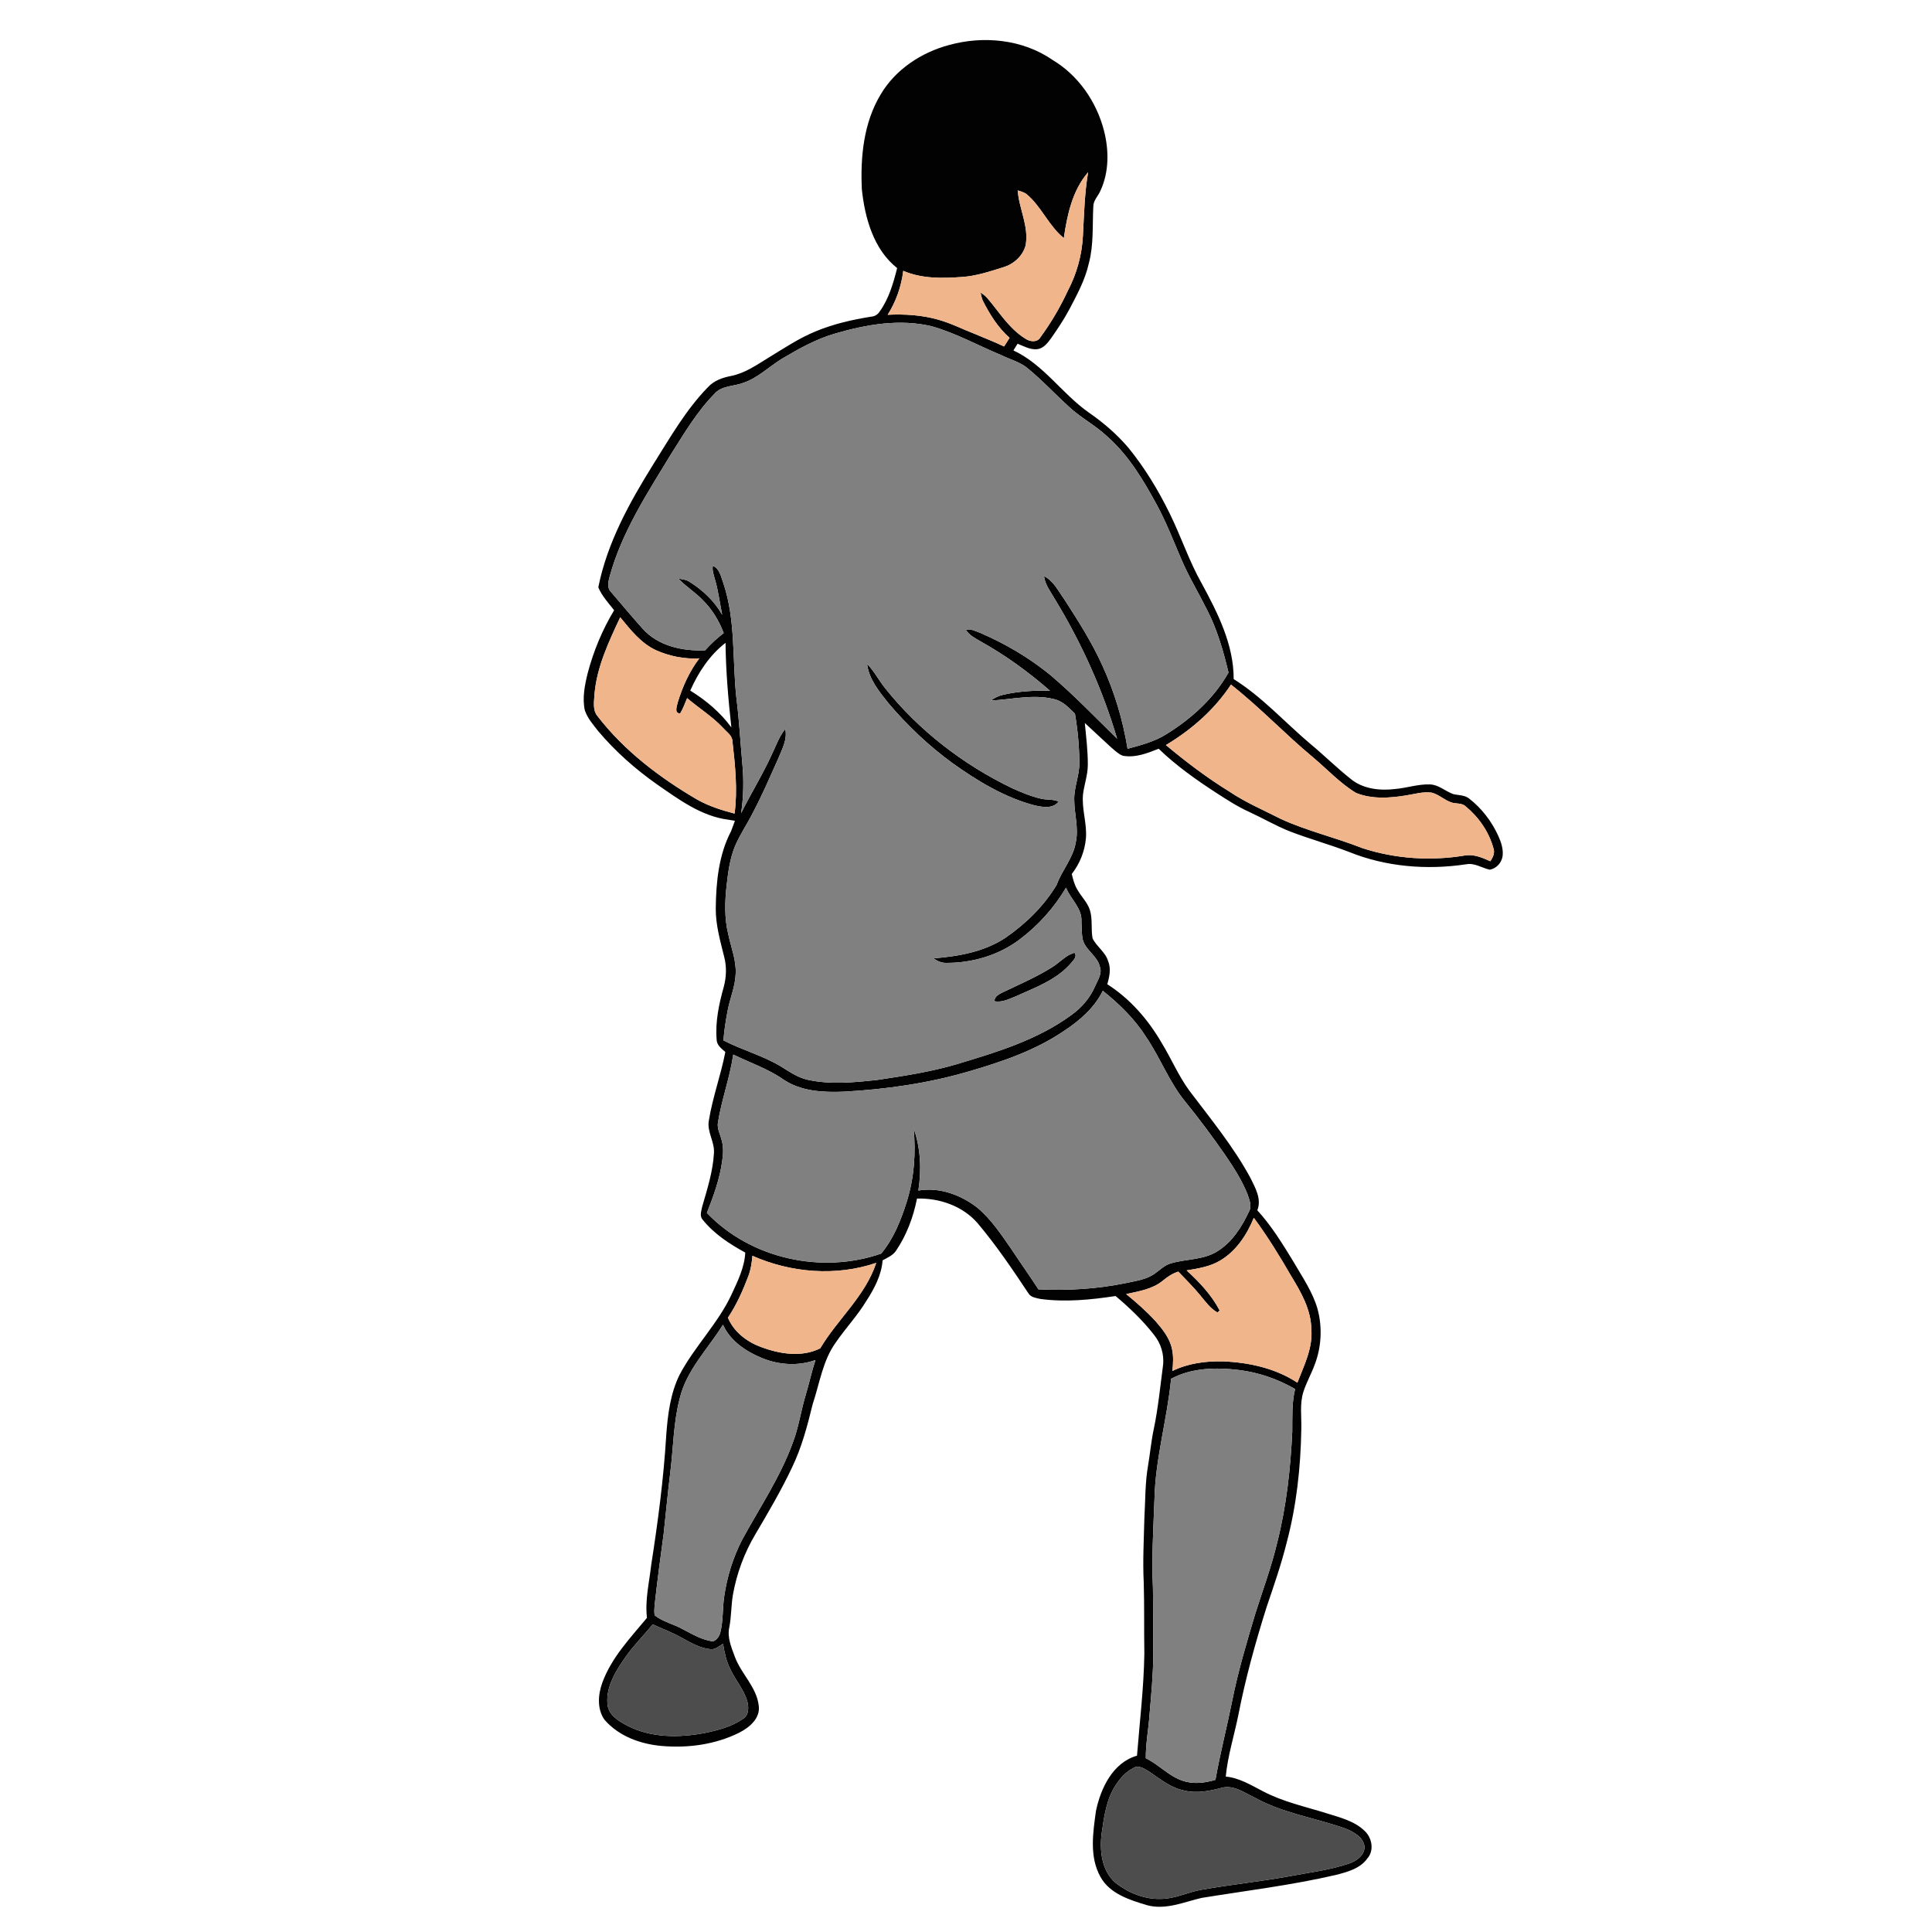 <?xml version="1.0" encoding="UTF-8" ?>
<!DOCTYPE svg PUBLIC "-//W3C//DTD SVG 1.1//EN" "http://www.w3.org/Graphics/SVG/1.1/DTD/svg11.dtd">
<svg width="1000pt" height="1000pt" viewBox="0 0 1000 1000" version="1.1" xmlns="http://www.w3.org/2000/svg">
	<g id="#020202ff">
		<path fill="#020202" opacity="1.00"
			d=" M 491.19 23.31 C 509.07 18.35 529.40 20.33 544.86 31.07 C 558.14 39.01 567.50 52.60 571.38 67.46 C 574.03 77.66 574.11 88.97 569.61 98.66 C 568.45 101.45 565.87 103.74 565.89 106.92 C 565.39 116.77 566.15 126.81 563.55 136.42 C 561.63 144.96 557.40 152.68 553.36 160.36 C 550.62 165.46 547.39 170.28 544.09 175.02 C 542.26 177.52 540.14 180.36 536.83 180.75 C 533.23 181.10 529.93 179.20 526.69 177.91 C 525.97 179.07 525.26 180.23 524.55 181.39 C 540.13 188.63 549.72 203.81 563.53 213.51 C 571.13 218.76 578.20 224.83 584.18 231.91 C 592.57 242.24 599.52 253.72 605.38 265.66 C 611.28 277.60 615.43 290.35 621.99 301.97 C 630.31 317.27 638.61 333.69 638.55 351.50 C 653.27 360.70 664.92 373.76 678.08 384.91 C 685.19 390.77 691.73 397.29 698.95 403.02 C 705.24 408.36 714.16 409.36 722.09 408.39 C 728.12 407.88 733.98 405.81 740.07 406.01 C 744.64 406.12 748.06 409.54 752.18 411.02 C 755.01 411.70 758.25 411.44 760.60 413.48 C 767.03 418.49 772.09 425.19 775.49 432.59 C 776.94 435.85 778.19 439.41 777.75 443.05 C 777.31 446.50 774.51 449.64 771.01 450.14 C 766.99 449.23 763.27 446.55 758.97 447.34 C 738.62 450.41 717.34 448.71 698.19 440.93 C 688.13 437.08 677.74 434.21 667.69 430.35 C 660.46 427.50 653.74 423.54 646.69 420.29 C 640.66 417.59 635.11 413.97 629.57 410.40 C 619.05 403.57 608.74 396.27 599.72 387.54 C 593.85 389.89 587.52 392.38 581.10 391.15 C 578.80 390.25 577.03 388.44 575.17 386.88 C 570.56 382.71 566.07 378.42 561.50 374.21 C 562.18 381.46 563.11 388.72 563.05 396.03 C 563.01 401.14 561.23 406.00 560.58 411.03 C 559.78 418.75 562.75 426.30 562.06 434.03 C 561.45 440.68 558.86 447.11 554.75 452.37 C 555.41 455.10 556.08 457.88 557.55 460.31 C 559.54 463.96 562.74 466.90 564.08 470.90 C 565.64 475.68 564.60 480.80 565.51 485.66 C 567.55 489.96 572.08 492.67 573.52 497.36 C 575.19 501.28 574.26 505.52 573.13 509.44 C 584.90 516.95 594.29 527.74 601.25 539.76 C 606.23 547.86 609.90 556.72 615.53 564.42 C 626.62 579.13 638.44 593.46 647.24 609.72 C 649.74 614.84 653.13 620.64 650.78 626.45 C 658.04 634.38 663.69 643.58 669.28 652.71 C 673.95 660.82 679.48 668.64 682.03 677.76 C 684.51 687.17 683.96 697.36 680.45 706.44 C 678.71 711.18 676.17 715.60 674.63 720.42 C 672.62 726.76 673.77 733.47 673.55 740.00 C 673.20 759.58 671.08 779.22 666.05 798.19 C 663.23 809.60 659.36 820.70 655.59 831.82 C 649.78 850.25 644.61 868.91 640.92 887.90 C 638.78 898.46 635.48 908.79 634.45 919.55 C 641.50 920.21 647.58 924.02 653.74 927.18 C 664.00 932.59 675.42 935.05 686.42 938.48 C 693.38 940.69 700.98 942.44 706.37 947.71 C 710.15 951.24 711.36 957.74 707.80 961.85 C 704.04 967.21 697.37 968.94 691.38 970.48 C 668.47 975.80 645.10 978.59 621.92 982.36 C 612.70 984.52 603.36 988.73 593.72 986.13 C 584.72 983.43 574.37 980.23 569.56 971.40 C 563.76 960.99 565.73 948.55 567.27 937.31 C 569.75 925.55 576.00 912.30 588.51 908.74 C 589.90 891.16 592.03 873.61 592.31 855.96 C 592.10 843.62 592.36 831.29 591.99 818.96 C 591.44 807.98 592.05 796.99 592.32 786.01 C 592.85 776.97 592.65 767.85 594.18 758.90 C 595.30 752.44 595.83 745.89 597.23 739.48 C 599.46 728.76 600.51 717.85 601.94 707.02 C 602.73 701.19 600.90 695.23 597.17 690.73 C 591.41 683.34 584.57 676.85 577.43 670.82 C 564.55 672.77 551.39 674.09 538.41 672.32 C 536.31 671.83 533.79 671.56 532.47 669.65 C 524.14 657.10 515.66 644.57 505.94 633.04 C 498.22 624.18 486.19 620.05 474.64 620.38 C 472.72 630.07 469.20 639.48 463.59 647.65 C 461.93 649.93 459.20 651.00 456.84 652.36 C 456.22 660.05 452.53 667.02 448.41 673.38 C 443.82 680.97 437.69 687.45 432.68 694.75 C 425.83 704.15 424.27 715.98 420.65 726.77 C 417.89 738.04 414.93 749.35 409.82 759.84 C 404.26 771.61 397.63 782.83 391.03 794.05 C 385.27 803.70 381.31 814.42 379.35 825.49 C 378.42 830.98 378.57 836.59 377.53 842.08 C 376.25 847.44 378.59 852.71 380.40 857.66 C 383.71 866.50 391.68 873.27 392.74 882.98 C 393.55 889.42 387.90 894.13 382.74 896.77 C 370.41 902.96 356.17 904.90 342.51 903.71 C 331.51 902.75 320.26 898.67 312.89 890.14 C 308.91 884.52 309.54 876.90 311.84 870.73 C 316.61 857.85 326.27 847.77 334.87 837.39 C 333.77 828.20 336.06 819.10 337.06 810.02 C 340.54 787.73 343.50 765.34 344.85 742.81 C 345.63 732.20 346.97 721.32 351.71 711.66 C 359.47 696.91 371.74 684.98 378.76 669.78 C 381.91 662.95 385.36 656.00 385.75 648.33 C 377.58 643.87 369.54 638.62 363.67 631.28 C 361.98 629.39 363.04 626.76 363.44 624.59 C 366.05 615.53 368.99 606.43 369.53 596.95 C 370.02 591.08 365.82 585.87 366.90 579.98 C 368.84 567.95 373.13 556.45 375.43 544.51 C 373.47 542.74 370.95 540.98 370.93 538.04 C 370.18 528.83 372.14 519.64 374.62 510.81 C 376.00 505.67 376.18 500.20 374.78 495.04 C 372.74 486.82 370.38 478.55 370.48 470.00 C 370.64 456.47 372.02 442.46 378.37 430.27 C 379.09 428.47 379.73 426.64 380.39 424.83 C 379.55 424.69 377.86 424.41 377.02 424.28 C 362.96 422.50 351.35 413.78 340.04 405.97 C 328.84 398.09 318.49 388.93 309.65 378.45 C 307.03 375.07 304.04 371.74 302.69 367.60 C 301.32 361.16 302.68 354.54 304.23 348.26 C 307.24 336.91 311.80 325.91 317.88 315.86 C 314.91 312.09 311.55 308.47 309.68 304.01 C 314.27 280.91 325.87 260.04 338.19 240.24 C 346.86 226.49 354.99 212.13 366.41 200.42 C 369.53 196.99 374.00 195.43 378.44 194.59 C 385.67 193.16 391.76 188.81 397.94 185.04 C 405.90 180.19 413.72 174.95 422.39 171.43 C 431.53 167.63 441.25 165.45 450.99 163.89 C 452.77 163.78 454.32 162.80 455.27 161.30 C 460.08 154.65 462.38 146.62 464.36 138.76 C 452.15 129.08 447.67 112.87 446.09 97.99 C 445.29 81.23 447.01 63.48 455.87 48.83 C 463.50 35.93 476.88 27.15 491.19 23.31 M 550.63 123.24 C 542.85 116.96 539.09 107.00 531.44 100.56 C 530.08 99.47 528.35 99.09 526.76 98.54 C 527.44 108.13 532.66 117.20 530.87 126.99 C 529.42 132.50 524.62 136.78 519.23 138.35 C 512.30 140.53 505.31 142.86 498.01 143.36 C 487.81 144.12 477.10 144.33 467.53 140.18 C 466.53 148.23 463.80 156.06 459.46 162.93 C 468.16 162.51 477.00 163.03 485.42 165.40 C 492.20 167.26 498.46 170.50 504.99 173.02 C 509.91 175.10 514.89 177.04 519.71 179.34 C 520.64 177.84 521.59 176.35 522.55 174.87 C 516.49 169.52 512.20 162.57 508.59 155.43 C 508.11 154.11 507.77 152.77 507.55 151.39 C 508.65 152.22 509.86 152.99 510.80 154.03 C 517.10 161.34 522.25 170.06 530.65 175.23 C 532.95 176.89 536.82 177.44 538.48 174.62 C 543.98 167.11 548.73 159.05 552.64 150.61 C 557.31 141.80 560.02 131.98 560.52 122.03 C 561.11 111.05 561.35 100.01 563.21 89.15 C 555.06 98.53 552.37 111.27 550.63 123.24 M 432.42 172.60 C 422.52 175.44 413.49 180.49 404.69 185.71 C 397.84 189.92 391.97 195.94 384.13 198.37 C 379.31 200.05 373.44 199.66 369.82 203.82 C 360.75 213.07 354.13 224.33 347.23 235.21 C 335.01 255.32 321.86 275.41 315.57 298.35 C 314.83 301.07 314.06 304.33 316.37 306.53 C 321.75 312.83 327.08 319.18 332.59 325.37 C 340.60 334.39 353.38 337.13 364.98 336.60 C 367.87 333.31 371.11 330.35 374.58 327.67 C 372.15 321.25 368.52 315.25 363.58 310.45 C 359.74 306.45 354.94 303.54 351.14 299.51 C 353.06 299.80 355.11 299.99 356.80 301.07 C 363.69 305.38 369.78 311.10 373.81 318.22 C 372.54 312.14 371.85 305.94 370.07 299.97 C 369.45 297.65 368.51 295.28 368.96 292.83 C 372.52 294.37 373.19 298.56 374.40 301.82 C 380.84 320.90 378.99 341.32 381.14 361.06 C 382.56 372.26 383.19 383.55 384.19 394.80 C 385.05 403.48 384.89 412.26 383.61 420.89 C 388.67 410.63 394.78 400.91 399.50 390.47 C 401.68 386.02 403.27 381.20 406.45 377.32 C 407.64 382.79 404.76 387.82 402.78 392.72 C 398.56 402.11 394.51 411.59 389.68 420.69 C 386.70 426.64 382.86 432.14 380.30 438.30 C 377.79 444.59 376.88 451.37 376.13 458.06 C 375.15 466.61 374.90 475.40 377.01 483.82 C 378.41 490.54 381.18 497.11 380.78 504.10 C 380.55 510.67 377.82 516.76 376.61 523.16 C 375.64 528.23 374.85 533.35 374.45 538.51 C 384.07 543.47 394.68 546.30 404.00 551.88 C 408.48 554.59 412.86 557.77 418.10 558.89 C 429.89 561.49 442.10 560.26 453.99 558.98 C 467.73 556.92 481.53 554.85 494.88 550.92 C 515.61 544.71 536.89 538.33 554.55 525.37 C 559.80 521.63 564.12 516.61 566.72 510.69 C 568.07 507.44 570.61 504.07 569.30 500.40 C 568.03 494.82 562.07 492.01 560.50 486.59 C 559.75 483.43 559.91 480.15 559.75 476.93 C 560.14 470.04 554.14 465.43 551.77 459.46 C 545.56 469.94 537.26 479.20 527.49 486.47 C 516.77 494.48 503.29 498.41 489.99 498.39 C 487.47 498.52 485.16 497.47 483.17 496.04 C 496.08 495.01 509.42 492.68 520.40 485.40 C 530.92 478.17 540.35 468.95 546.94 457.97 C 549.68 450.39 555.47 444.15 556.81 436.04 C 558.43 428.71 556.06 421.36 556.02 414.01 C 555.86 407.57 558.69 401.52 558.67 395.10 C 558.66 386.48 557.83 377.88 556.39 369.39 C 553.15 366.27 549.92 362.69 545.28 361.80 C 534.58 359.20 523.61 362.11 512.84 362.58 C 514.81 361.17 517.02 360.07 519.41 359.57 C 527.30 357.79 535.43 357.30 543.50 357.55 C 532.30 347.77 520.19 338.98 507.18 331.77 C 504.50 330.22 501.59 328.70 499.93 325.97 C 502.54 325.33 505.01 326.70 507.38 327.59 C 520.38 333.17 532.69 340.44 543.66 349.38 C 555.80 359.68 566.83 371.22 578.21 382.34 C 570.81 357.17 559.90 333.08 546.33 310.64 C 544.05 306.64 540.98 302.90 540.37 298.19 C 545.32 300.65 547.75 305.89 550.86 310.17 C 558.00 321.23 565.12 332.38 570.56 344.40 C 576.85 358.10 581.21 372.68 583.63 387.56 C 590.63 385.66 597.79 383.82 603.96 379.85 C 616.79 371.89 628.41 361.36 635.87 348.11 C 633.18 336.88 629.98 325.65 624.63 315.37 C 620.20 306.53 615.05 298.05 611.21 288.92 C 607.35 279.83 603.74 270.63 599.09 261.91 C 592.02 248.88 584.32 235.78 573.06 225.89 C 567.03 220.16 559.51 216.32 553.42 210.67 C 545.89 203.83 538.98 196.28 531.02 189.92 C 527.15 187.15 522.48 185.89 518.24 183.81 C 506.26 178.86 494.85 172.44 482.32 168.90 C 465.76 164.91 448.50 167.93 432.42 172.60 M 321.02 319.51 C 315.13 332.11 309.00 344.99 307.73 359.03 C 307.56 362.90 306.56 367.45 309.29 370.69 C 323.15 388.66 341.54 402.58 361.02 413.96 C 367.02 417.30 373.60 419.38 380.22 421.11 C 381.85 408.66 380.50 396.12 379.12 383.72 C 379.02 380.63 376.12 378.89 374.29 376.77 C 368.72 370.87 361.80 366.57 355.65 361.35 C 354.52 364.04 353.56 366.82 352.02 369.31 C 348.84 369.09 350.40 365.65 350.75 363.68 C 353.25 355.53 356.77 347.58 361.97 340.77 C 354.24 341.22 346.45 339.66 339.41 336.49 C 331.68 332.85 326.31 325.95 321.02 319.51 M 357.27 357.45 C 365.42 362.48 372.87 368.74 378.55 376.51 C 376.96 361.97 375.69 347.38 375.53 332.74 C 367.28 339.11 361.46 348.01 357.27 357.45 M 603.47 385.65 C 613.92 394.36 624.76 402.60 636.35 409.73 C 644.73 415.39 654.08 419.33 663.06 423.93 C 676.63 430.13 691.26 433.50 705.12 438.98 C 722.10 444.52 740.42 445.74 758.03 442.83 C 762.72 441.96 767.22 443.90 771.39 445.79 C 772.71 443.80 773.86 441.51 773.00 439.08 C 770.69 430.55 765.37 422.94 758.59 417.34 C 756.65 415.55 753.81 416.11 751.46 415.41 C 747.73 414.26 744.86 411.24 741.06 410.28 C 736.50 409.62 732.00 411.08 727.53 411.75 C 719.05 413.12 709.98 413.70 701.87 410.41 C 693.66 405.46 687.10 398.30 679.81 392.16 C 665.17 380.03 652.12 366.10 637.15 354.36 C 628.63 367.31 616.71 377.72 603.47 385.65 M 550.66 533.65 C 535.77 543.77 518.53 549.60 501.37 554.59 C 480.47 560.73 458.76 563.80 437.05 565.04 C 426.24 565.50 414.57 564.98 405.34 558.65 C 397.39 553.14 388.17 550.04 379.53 545.85 C 377.77 557.78 373.50 569.19 371.59 581.10 C 371.11 584.13 372.71 586.91 373.42 589.78 C 374.59 593.46 374.36 597.39 373.78 601.16 C 372.47 610.38 369.30 619.18 365.88 627.80 C 388.51 651.53 425.32 659.60 456.10 648.85 C 462.56 641.08 466.33 631.56 469.33 622.03 C 473.17 609.75 474.13 596.68 472.87 583.92 C 476.55 594.22 477.01 605.45 475.35 616.21 C 486.25 614.35 497.38 618.47 505.93 625.13 C 513.05 631.11 518.22 638.98 523.49 646.55 C 528.09 653.53 532.96 660.34 537.49 667.36 C 552.68 668.11 567.96 667.17 582.88 664.09 C 588.04 662.95 593.62 662.30 597.97 659.02 C 600.56 657.19 602.88 654.78 606.03 653.92 C 613.89 651.57 622.64 652.22 629.84 647.83 C 637.73 643.09 642.84 634.94 646.62 626.77 C 648.07 624.00 646.59 621.00 645.77 618.30 C 642.89 610.97 638.58 604.32 634.18 597.84 C 627.63 588.45 620.84 579.24 613.60 570.37 C 605.20 560.17 600.61 547.60 593.23 536.74 C 587.33 527.44 579.35 519.67 570.81 512.82 C 566.48 521.70 558.78 528.31 550.66 533.65 M 631.40 652.55 C 626.18 655.66 620.08 656.56 614.20 657.56 C 620.79 663.60 627.11 670.28 631.27 678.26 C 631.01 678.54 630.48 679.10 630.22 679.38 C 626.48 677.33 624.00 673.76 621.33 670.57 C 617.79 666.19 613.73 662.29 609.90 658.19 C 606.87 659.11 604.26 660.90 601.85 662.89 C 596.51 667.30 589.44 668.37 582.89 669.80 C 588.25 674.18 593.47 678.77 598.16 683.88 C 601.76 688.06 605.44 692.58 606.60 698.13 C 607.48 701.90 607.21 705.80 606.84 709.61 C 614.93 705.64 624.09 704.43 633.02 704.64 C 646.44 705.19 660.19 708.18 671.53 715.68 C 674.95 706.77 679.57 697.82 678.74 687.97 C 678.59 677.90 673.50 668.98 668.40 660.63 C 662.41 650.23 656.11 640.00 648.98 630.34 C 645.37 639.15 639.80 647.66 631.40 652.55 M 389.46 650.01 C 389.13 653.58 388.63 657.18 387.33 660.56 C 384.49 668.02 381.24 675.38 376.78 682.03 C 379.84 689.40 386.55 694.49 393.87 697.21 C 403.58 700.82 414.90 702.71 424.55 697.89 C 433.56 682.72 447.89 670.82 453.53 653.66 C 432.74 660.75 409.43 658.83 389.46 650.01 M 351.85 723.72 C 348.55 736.22 348.55 749.22 346.95 761.98 C 345.66 772.59 344.66 783.23 343.51 793.86 C 341.80 806.23 340.20 818.62 338.81 831.03 C 338.68 832.70 338.58 834.40 338.84 836.08 C 343.19 839.52 348.80 840.63 353.55 843.37 C 358.49 845.89 363.43 848.91 369.04 849.57 C 370.96 848.90 372.30 847.00 372.80 845.09 C 374.38 839.01 373.92 832.66 374.82 826.48 C 376.28 816.25 379.39 806.25 384.09 797.04 C 393.15 780.38 403.94 764.48 410.42 746.55 C 413.46 738.56 414.58 730.03 417.07 721.89 C 418.85 715.94 420.14 709.85 422.09 703.95 C 413.26 707.14 403.38 706.54 394.74 703.07 C 386.34 699.67 378.04 694.22 374.21 685.68 C 366.46 698.14 355.39 709.07 351.85 723.72 M 606.16 713.65 C 604.15 734.54 598.00 754.90 597.55 775.97 C 596.99 791.28 596.01 806.62 596.76 821.96 C 596.96 833.29 596.81 844.63 596.94 855.97 C 596.90 866.65 595.87 877.30 594.96 887.94 C 594.42 895.32 593.01 902.63 593.06 910.06 C 599.82 913.29 604.91 919.33 612.13 921.69 C 617.62 923.65 623.64 922.87 629.11 921.23 C 631.54 907.56 635.01 894.10 637.75 880.50 C 640.81 865.06 645.33 849.97 649.84 834.91 C 653.70 822.74 658.18 810.75 661.11 798.30 C 665.85 779.58 667.95 760.29 668.87 741.04 C 668.96 733.66 668.56 726.20 670.34 718.97 C 661.37 713.79 651.41 710.33 641.11 709.10 C 629.39 707.69 616.81 707.95 606.16 713.65 M 323.74 857.70 C 318.82 864.80 313.63 872.86 314.41 881.89 C 314.79 887.62 320.17 890.85 324.74 893.22 C 337.09 899.61 351.65 899.52 365.01 896.94 C 371.83 895.52 378.83 893.69 384.61 889.64 C 387.75 887.66 387.62 883.44 386.71 880.30 C 384.91 874.33 380.61 869.59 378.03 863.99 C 375.94 859.88 374.96 855.35 374.24 850.83 C 372.28 851.95 370.43 853.79 368.02 853.65 C 362.58 853.23 357.77 850.39 353.09 847.84 C 348.21 845.06 342.94 843.09 337.84 840.79 C 333.21 846.49 327.97 851.68 323.74 857.70 M 586.40 915.27 C 582.74 917.12 579.93 920.28 577.69 923.65 C 572.68 931.08 571.48 940.22 570.23 948.89 C 569.07 957.85 570.17 968.38 577.47 974.61 C 584.14 979.79 592.49 983.20 601.04 982.87 C 608.34 982.81 614.95 979.29 622.05 978.10 C 637.31 975.43 652.73 973.84 667.97 971.05 C 678.18 969.10 688.63 967.90 698.50 964.47 C 702.19 963.17 706.23 960.30 706.30 956.00 C 705.70 950.63 700.18 947.93 695.71 946.20 C 680.14 940.83 663.44 938.34 648.93 930.18 C 643.77 927.70 638.36 923.76 632.33 925.38 C 626.08 927.02 619.50 928.36 613.09 926.81 C 606.15 925.49 600.61 920.92 594.94 917.07 C 592.42 915.57 589.27 913.20 586.40 915.27 Z" />
		<path fill="#020202" opacity="1.00"
			d=" M 448.80 343.63 C 452.42 347.30 454.77 351.93 457.94 355.96 C 475.52 378.08 498.53 395.76 523.93 408.00 C 528.75 410.15 533.65 412.23 538.81 413.40 C 541.83 414.12 545.09 413.57 547.96 414.90 C 544.96 418.80 539.53 417.77 535.38 416.83 C 519.88 412.71 505.95 404.24 493.00 394.99 C 480.77 386.09 469.73 375.59 459.94 364.08 C 455.12 358.00 449.76 351.62 448.80 343.63 Z" />
		<path fill="#020202" opacity="1.00"
			d=" M 553.37 494.24 C 554.06 493.96 555.44 493.40 556.13 493.12 C 557.73 495.11 555.63 496.91 554.44 498.41 C 547.02 507.17 535.88 511.10 525.74 515.71 C 522.25 517.09 518.62 519.02 514.74 518.22 C 514.72 515.51 517.39 514.49 519.39 513.45 C 527.92 509.38 536.65 505.63 544.66 500.57 C 547.71 498.66 550.25 496.03 553.37 494.24 Z" />
	</g>
	<g id="#f0b58bff">
		<path fill="#f0b58b" opacity="1.00"
			d=" M 550.63 123.24 C 552.37 111.27 555.06 98.53 563.21 89.15 C 561.35 100.01 561.11 111.05 560.52 122.03 C 560.02 131.98 557.31 141.80 552.64 150.61 C 548.73 159.05 543.98 167.11 538.48 174.62 C 536.82 177.44 532.95 176.89 530.65 175.23 C 522.25 170.06 517.10 161.34 510.80 154.03 C 509.86 152.99 508.65 152.22 507.55 151.39 C 507.77 152.77 508.11 154.11 508.59 155.43 C 512.20 162.57 516.49 169.52 522.55 174.87 C 521.59 176.35 520.64 177.84 519.71 179.34 C 514.89 177.04 509.91 175.10 504.99 173.02 C 498.46 170.50 492.20 167.26 485.42 165.40 C 477.00 163.03 468.16 162.51 459.46 162.93 C 463.80 156.06 466.53 148.23 467.53 140.18 C 477.10 144.33 487.81 144.12 498.01 143.36 C 505.31 142.86 512.30 140.53 519.23 138.35 C 524.62 136.78 529.42 132.50 530.87 126.99 C 532.66 117.20 527.44 108.13 526.76 98.54 C 528.35 99.09 530.08 99.47 531.44 100.56 C 539.09 107.00 542.85 116.96 550.63 123.24 Z" />
		<path fill="#f0b58b" opacity="1.00"
			d=" M 321.02 319.51 C 326.31 325.95 331.68 332.85 339.41 336.49 C 346.45 339.66 354.24 341.22 361.97 340.77 C 356.77 347.58 353.25 355.53 350.75 363.68 C 350.40 365.65 348.84 369.09 352.02 369.31 C 353.56 366.82 354.52 364.04 355.65 361.35 C 361.80 366.57 368.72 370.87 374.29 376.77 C 376.12 378.89 379.02 380.63 379.12 383.72 C 380.50 396.12 381.85 408.66 380.22 421.11 C 373.60 419.38 367.02 417.30 361.02 413.96 C 341.54 402.58 323.15 388.66 309.29 370.69 C 306.56 367.45 307.56 362.90 307.73 359.03 C 309.00 344.99 315.13 332.11 321.02 319.51 Z" />
		<path fill="#f0b58b" opacity="1.00"
			d=" M 603.47 385.65 C 616.71 377.72 628.63 367.31 637.15 354.36 C 652.12 366.10 665.17 380.03 679.81 392.16 C 687.10 398.30 693.66 405.46 701.87 410.41 C 709.98 413.70 719.05 413.12 727.53 411.75 C 732.00 411.08 736.50 409.62 741.06 410.28 C 744.86 411.24 747.73 414.26 751.46 415.41 C 753.81 416.11 756.65 415.55 758.59 417.34 C 765.37 422.94 770.69 430.55 773.00 439.08 C 773.86 441.51 772.71 443.80 771.39 445.79 C 767.22 443.90 762.72 441.96 758.03 442.83 C 740.42 445.74 722.10 444.52 705.12 438.98 C 691.26 433.50 676.63 430.13 663.06 423.93 C 654.08 419.33 644.73 415.39 636.35 409.73 C 624.76 402.60 613.92 394.36 603.47 385.65 Z" />
		<path fill="#f0b58b" opacity="1.00"
			d=" M 631.40 652.55 C 639.80 647.66 645.37 639.15 648.98 630.34 C 656.11 640.00 662.41 650.23 668.40 660.63 C 673.50 668.98 678.59 677.90 678.74 687.97 C 679.57 697.82 674.95 706.77 671.53 715.68 C 660.19 708.18 646.44 705.19 633.02 704.64 C 624.09 704.43 614.93 705.64 606.84 709.61 C 607.21 705.80 607.48 701.90 606.60 698.13 C 605.44 692.58 601.76 688.06 598.16 683.88 C 593.47 678.77 588.25 674.18 582.89 669.80 C 589.44 668.37 596.51 667.30 601.85 662.89 C 604.26 660.90 606.87 659.11 609.90 658.19 C 613.73 662.29 617.79 666.19 621.33 670.57 C 624.00 673.76 626.48 677.33 630.22 679.38 C 630.48 679.10 631.01 678.54 631.27 678.26 C 627.11 670.28 620.79 663.60 614.20 657.56 C 620.08 656.56 626.18 655.66 631.40 652.55 Z" />
		<path fill="#f0b58b" opacity="1.00"
			d=" M 389.46 650.01 C 409.43 658.83 432.74 660.75 453.53 653.66 C 447.89 670.82 433.56 682.72 424.55 697.89 C 414.90 702.71 403.58 700.82 393.87 697.21 C 386.55 694.49 379.84 689.40 376.78 682.03 C 381.24 675.38 384.49 668.02 387.33 660.56 C 388.63 657.18 389.13 653.58 389.46 650.01 Z" />
	</g>
	<g id="#f11b27ff">
		<path fill="grey" opacity="1.00"
			d=" M 432.42 172.60 C 448.50 167.93 465.76 164.91 482.32 168.90 C 494.85 172.44 506.26 178.86 518.24 183.81 C 522.48 185.89 527.15 187.15 531.02 189.92 C 538.98 196.28 545.89 203.83 553.42 210.67 C 559.51 216.32 567.03 220.16 573.06 225.89 C 584.32 235.78 592.02 248.88 599.09 261.91 C 603.74 270.63 607.35 279.83 611.21 288.92 C 615.05 298.05 620.20 306.53 624.63 315.37 C 629.98 325.65 633.18 336.88 635.87 348.11 C 628.41 361.36 616.79 371.89 603.96 379.85 C 597.79 383.82 590.63 385.66 583.63 387.56 C 581.21 372.68 576.85 358.10 570.56 344.40 C 565.12 332.38 558.00 321.23 550.86 310.17 C 547.75 305.89 545.32 300.65 540.37 298.19 C 540.98 302.90 544.05 306.64 546.33 310.64 C 559.90 333.08 570.81 357.17 578.21 382.34 C 566.83 371.22 555.80 359.68 543.66 349.38 C 532.69 340.44 520.38 333.17 507.38 327.59 C 505.01 326.70 502.54 325.33 499.93 325.97 C 501.59 328.70 504.50 330.22 507.18 331.77 C 520.19 338.98 532.30 347.77 543.50 357.55 C 535.43 357.30 527.30 357.79 519.41 359.57 C 517.02 360.07 514.81 361.17 512.84 362.58 C 523.61 362.11 534.58 359.20 545.28 361.80 C 549.92 362.69 553.15 366.27 556.39 369.39 C 557.83 377.88 558.66 386.48 558.67 395.10 C 558.69 401.52 555.86 407.57 556.02 414.01 C 556.06 421.36 558.43 428.71 556.81 436.04 C 555.47 444.15 549.68 450.39 546.94 457.97 C 540.35 468.95 530.92 478.17 520.40 485.40 C 509.42 492.68 496.08 495.01 483.17 496.04 C 485.16 497.47 487.47 498.52 489.99 498.39 C 503.29 498.41 516.77 494.48 527.49 486.47 C 537.26 479.20 545.56 469.94 551.77 459.46 C 554.14 465.43 560.14 470.04 559.75 476.93 C 559.91 480.15 559.75 483.43 560.50 486.59 C 562.07 492.01 568.03 494.82 569.30 500.40 C 570.61 504.07 568.07 507.44 566.72 510.69 C 564.12 516.61 559.80 521.63 554.55 525.37 C 536.89 538.33 515.61 544.71 494.88 550.92 C 481.53 554.85 467.73 556.92 453.99 558.98 C 442.10 560.26 429.89 561.49 418.10 558.89 C 412.86 557.77 408.48 554.59 404.00 551.88 C 394.68 546.30 384.07 543.47 374.45 538.51 C 374.85 533.35 375.64 528.23 376.61 523.16 C 377.82 516.76 380.55 510.67 380.78 504.10 C 381.18 497.11 378.41 490.54 377.01 483.82 C 374.90 475.40 375.15 466.61 376.13 458.06 C 376.88 451.37 377.79 444.59 380.30 438.30 C 382.86 432.14 386.70 426.64 389.68 420.69 C 394.51 411.59 398.56 402.11 402.78 392.72 C 404.76 387.82 407.64 382.79 406.45 377.32 C 403.27 381.20 401.68 386.02 399.50 390.47 C 394.78 400.91 388.67 410.63 383.61 420.89 C 384.89 412.26 385.05 403.48 384.19 394.80 C 383.19 383.55 382.56 372.26 381.14 361.06 C 378.99 341.32 380.84 320.90 374.40 301.82 C 373.19 298.56 372.52 294.37 368.96 292.83 C 368.51 295.28 369.45 297.65 370.07 299.97 C 371.85 305.94 372.54 312.14 373.81 318.22 C 369.78 311.10 363.69 305.38 356.80 301.07 C 355.11 299.99 353.06 299.80 351.14 299.51 C 354.94 303.54 359.74 306.45 363.58 310.45 C 368.52 315.25 372.15 321.25 374.58 327.67 C 371.11 330.35 367.87 333.31 364.98 336.60 C 353.38 337.13 340.60 334.39 332.59 325.37 C 327.08 319.18 321.75 312.83 316.37 306.53 C 314.06 304.33 314.83 301.07 315.57 298.35 C 321.86 275.41 335.01 255.32 347.23 235.21 C 354.13 224.33 360.75 213.07 369.82 203.82 C 373.44 199.66 379.31 200.05 384.13 198.37 C 391.97 195.94 397.84 189.92 404.69 185.71 C 413.49 180.49 422.52 175.44 432.42 172.60 M 448.80 343.63 C 449.76 351.62 455.12 358.00 459.94 364.08 C 469.73 375.59 480.77 386.09 493.00 394.99 C 505.95 404.24 519.88 412.71 535.38 416.83 C 539.53 417.77 544.96 418.80 547.96 414.90 C 545.09 413.57 541.83 414.12 538.81 413.40 C 533.65 412.23 528.75 410.15 523.93 408.00 C 498.53 395.76 475.52 378.08 457.94 355.96 C 454.77 351.93 452.42 347.30 448.80 343.63 M 553.37 494.24 C 550.25 496.03 547.71 498.66 544.66 500.57 C 536.65 505.63 527.92 509.38 519.39 513.45 C 517.39 514.49 514.72 515.51 514.74 518.22 C 518.62 519.02 522.25 517.09 525.74 515.71 C 535.88 511.10 547.02 507.17 554.44 498.41 C 555.63 496.91 557.73 495.11 556.13 493.12 C 555.44 493.40 554.06 493.96 553.37 494.24 Z" />
	</g>
	<g id="#ffffffff">
		<path fill="grey" opacity="1.00"
			d=" M 550.66 533.65 C 558.78 528.31 566.48 521.70 570.81 512.82 C 579.35 519.67 587.33 527.44 593.23 536.74 C 600.61 547.60 605.20 560.17 613.60 570.37 C 620.84 579.24 627.63 588.45 634.18 597.84 C 638.58 604.32 642.89 610.97 645.77 618.30 C 646.59 621.00 648.07 624.00 646.62 626.77 C 642.84 634.94 637.73 643.09 629.84 647.83 C 622.64 652.22 613.89 651.57 606.03 653.92 C 602.88 654.78 600.56 657.19 597.97 659.02 C 593.62 662.30 588.04 662.95 582.88 664.09 C 567.96 667.17 552.68 668.11 537.49 667.36 C 532.96 660.34 528.09 653.53 523.49 646.55 C 518.22 638.98 513.05 631.11 505.93 625.13 C 497.38 618.47 486.25 614.35 475.35 616.21 C 477.01 605.45 476.55 594.22 472.87 583.92 C 474.13 596.68 473.17 609.75 469.33 622.03 C 466.33 631.56 462.56 641.08 456.10 648.85 C 425.32 659.60 388.51 651.53 365.88 627.80 C 369.30 619.18 372.47 610.38 373.78 601.16 C 374.36 597.39 374.59 593.46 373.42 589.78 C 372.71 586.91 371.11 584.13 371.59 581.10 C 373.50 569.19 377.77 557.78 379.53 545.85 C 388.17 550.04 397.39 553.14 405.34 558.65 C 414.57 564.98 426.24 565.50 437.05 565.04 C 458.76 563.80 480.47 560.73 501.37 554.59 C 518.53 549.60 535.77 543.77 550.66 533.65 Z" />
		<path fill="grey" opacity="1.00"
			d=" M 351.85 723.72 C 355.39 709.07 366.46 698.14 374.21 685.68 C 378.04 694.22 386.34 699.67 394.74 703.07 C 403.38 706.54 413.26 707.14 422.09 703.95 C 420.14 709.85 418.85 715.94 417.07 721.89 C 414.58 730.03 413.46 738.56 410.42 746.55 C 403.94 764.48 393.15 780.38 384.09 797.04 C 379.39 806.25 376.28 816.25 374.82 826.48 C 373.92 832.66 374.38 839.01 372.80 845.09 C 372.30 847.00 370.96 848.90 369.04 849.57 C 363.43 848.91 358.49 845.89 353.55 843.37 C 348.80 840.63 343.19 839.52 338.84 836.08 C 338.58 834.40 338.68 832.70 338.81 831.03 C 340.20 818.62 341.80 806.23 343.51 793.86 C 344.66 783.23 345.66 772.59 346.95 761.98 C 348.55 749.22 348.55 736.22 351.85 723.72 Z" />
		<path fill="grey" opacity="1.00"
			d=" M 606.16 713.65 C 616.81 707.95 629.39 707.69 641.11 709.10 C 651.41 710.33 661.37 713.79 670.34 718.97 C 668.56 726.20 668.96 733.66 668.87 741.04 C 667.95 760.29 665.85 779.58 661.11 798.30 C 658.18 810.75 653.70 822.74 649.84 834.91 C 645.33 849.97 640.81 865.06 637.75 880.50 C 635.01 894.10 631.54 907.56 629.11 921.23 C 623.64 922.87 617.62 923.65 612.13 921.69 C 604.91 919.33 599.82 913.29 593.06 910.06 C 593.01 902.63 594.42 895.32 594.96 887.94 C 595.87 877.30 596.90 866.65 596.94 855.97 C 596.81 844.63 596.96 833.29 596.76 821.96 C 596.01 806.62 596.99 791.28 597.55 775.97 C 598.00 754.90 604.15 734.54 606.16 713.65 Z" />
	</g>
	<g id="#4d4d4dff">
		<path fill="#4d4d4d" opacity="1.00"
			d=" M 323.74 857.70 C 327.97 851.68 333.21 846.49 337.84 840.79 C 342.94 843.09 348.21 845.06 353.09 847.84 C 357.77 850.39 362.58 853.23 368.02 853.65 C 370.43 853.79 372.28 851.95 374.24 850.83 C 374.96 855.35 375.94 859.88 378.03 863.99 C 380.61 869.59 384.91 874.33 386.71 880.30 C 387.62 883.44 387.75 887.66 384.61 889.64 C 378.83 893.69 371.83 895.52 365.01 896.94 C 351.65 899.52 337.09 899.61 324.74 893.22 C 320.17 890.85 314.79 887.62 314.41 881.89 C 313.63 872.86 318.82 864.80 323.74 857.70 Z" />
		<path fill="#4d4d4d" opacity="1.00"
			d=" M 586.40 915.27 C 589.27 913.20 592.42 915.57 594.94 917.07 C 600.61 920.92 606.15 925.49 613.09 926.81 C 619.50 928.36 626.08 927.02 632.33 925.38 C 638.36 923.76 643.77 927.70 648.93 930.18 C 663.44 938.34 680.14 940.83 695.71 946.20 C 700.18 947.93 705.70 950.63 706.30 956.00 C 706.23 960.30 702.19 963.17 698.50 964.47 C 688.63 967.90 678.18 969.10 667.97 971.05 C 652.73 973.84 637.31 975.43 622.05 978.10 C 614.95 979.29 608.34 982.81 601.04 982.87 C 592.49 983.20 584.14 979.79 577.47 974.61 C 570.17 968.38 569.07 957.85 570.23 948.89 C 571.48 940.22 572.68 931.08 577.69 923.65 C 579.93 920.28 582.74 917.12 586.40 915.27 Z" />
	</g>
</svg>
